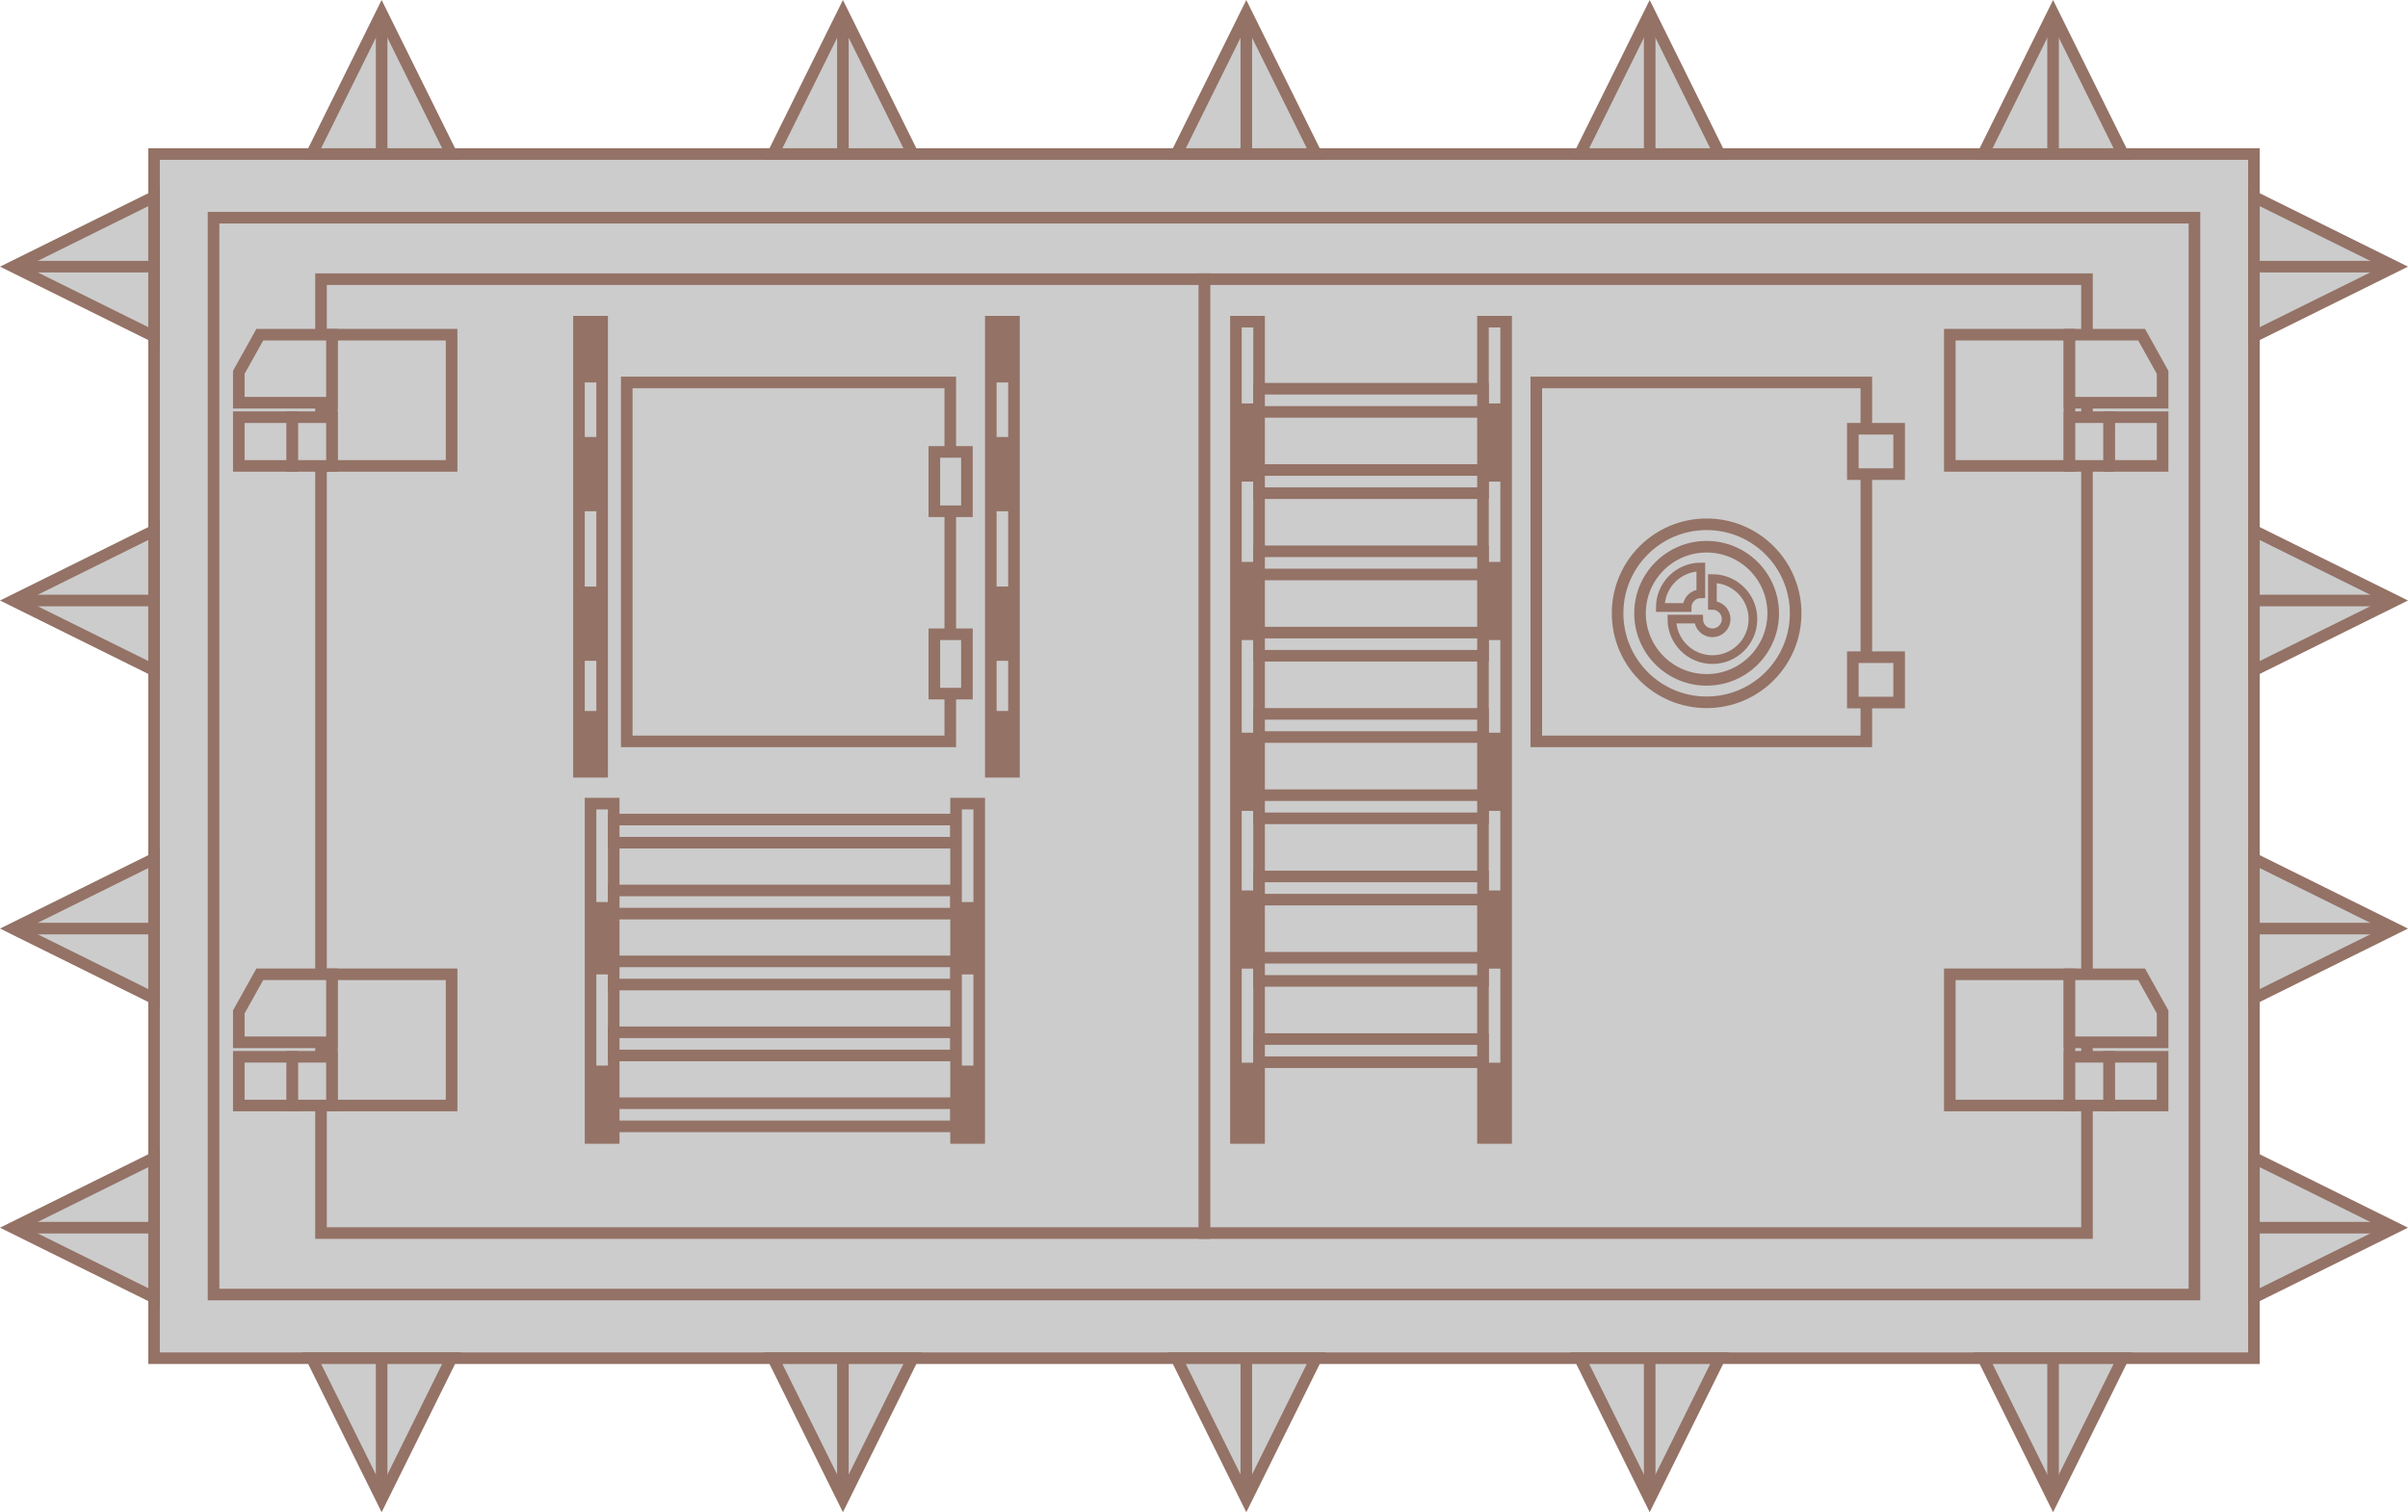 ﻿<?xml version="1.0" encoding="utf-8"?>

<svg version="1.1" id="图层_1" xmlns="http://www.w3.org/2000/svg" xmlns:xlink="http://www.w3.org/1999/xlink" x="0px" y="0px" width="415.875px" height="261.209px" viewBox="0 0 415.875 261.209" enable-background="new 0 0 415.875 261.209" xml:space="preserve">
<g>
	
		<rect x="26.604" y="26.604" fill="#CCCCCC" stroke="#947266" stroke-width="2" stroke-miterlimit="10" width="362.666" height="208" />
	
		<rect x="36.882" y="37.604" fill="#CCCCCC" stroke="#947266" stroke-width="2" stroke-miterlimit="10" width="342.111" height="186.001" />
	
		<rect x="207.993" y="48.222" fill="#CCCCCC" stroke="#947266" stroke-width="2" stroke-miterlimit="10" width="152.444" height="164.765" />
	
		<rect x="55.438" y="48.222" fill="#CCCCCC" stroke="#947266" stroke-width="2" stroke-miterlimit="10" width="152.556" height="164.765" />
	
		<rect x="57.327" y="57.81" fill="#CCCCCC" stroke="#947266" stroke-width="2" stroke-miterlimit="10" width="20.666" height="22.667" />
	<polygon fill="#CCCCCC" stroke="#947266" stroke-width="2" stroke-miterlimit="10" points="44.868,57.81 41.243,64.31 &#xD;&#xA;		41.243,69.56 57.327,69.56 57.327,57.81 	" />
	
		<rect x="41.243" y="72.06" fill="#CCCCCC" stroke="#947266" stroke-width="2" stroke-miterlimit="10" width="9.25" height="8.417" />
	
		<rect x="50.493" y="72.06" fill="#CCCCCC" stroke="#947266" stroke-width="2" stroke-miterlimit="10" width="6.834" height="8.417" />
	
		<rect x="57.327" y="168.29" fill="#CCCCCC" stroke="#947266" stroke-width="2" stroke-miterlimit="10" width="20.666" height="22.666" />
	<polygon fill="#CCCCCC" stroke="#947266" stroke-width="2" stroke-miterlimit="10" points="44.868,168.29 41.243,174.79 &#xD;&#xA;		41.243,180.04 57.327,180.04 57.327,168.29 	" />
	
		<rect x="41.243" y="182.54" fill="#CCCCCC" stroke="#947266" stroke-width="2" stroke-miterlimit="10" width="9.25" height="8.416" />
	
		<rect x="50.493" y="182.54" fill="#CCCCCC" stroke="#947266" stroke-width="2" stroke-miterlimit="10" width="6.834" height="8.416" />
	
		<rect x="336.743" y="57.81" fill="#CCCCCC" stroke="#947266" stroke-width="2" stroke-miterlimit="10" width="20.666" height="22.667" />
	<polygon fill="#CCCCCC" stroke="#947266" stroke-width="2" stroke-miterlimit="10" points="369.868,57.81 373.493,64.31 &#xD;&#xA;		373.493,69.56 357.409,69.56 357.409,57.81 	" />
	
		<rect x="364.243" y="72.06" fill="#CCCCCC" stroke="#947266" stroke-width="2" stroke-miterlimit="10" width="9.25" height="8.417" />
	
		<rect x="357.409" y="72.06" fill="#CCCCCC" stroke="#947266" stroke-width="2" stroke-miterlimit="10" width="6.834" height="8.417" />
	
		<rect x="336.743" y="168.29" fill="#CCCCCC" stroke="#947266" stroke-width="2" stroke-miterlimit="10" width="20.666" height="22.666" />
	<polygon fill="#CCCCCC" stroke="#947266" stroke-width="2" stroke-miterlimit="10" points="369.868,168.29 373.493,174.79 &#xD;&#xA;		373.493,180.04 357.409,180.04 357.409,168.29 	" />
	
		<rect x="364.243" y="182.54" fill="#CCCCCC" stroke="#947266" stroke-width="2" stroke-miterlimit="10" width="9.25" height="8.416" />
	
		<rect x="357.409" y="182.54" fill="#CCCCCC" stroke="#947266" stroke-width="2" stroke-miterlimit="10" width="6.834" height="8.416" />
	<rect x="101.993" y="138.81" fill="#CCCCCC" stroke="#947266" stroke-width="2" stroke-miterlimit="10" width="4" height="57.75" />
	
		<rect x="105.993" y="141.56" fill="#CCCCCC" stroke="#947266" stroke-width="2" stroke-miterlimit="10" width="59.125" height="4" />
	
		<rect x="105.993" y="153.81" fill="#CCCCCC" stroke="#947266" stroke-width="2" stroke-miterlimit="10" width="59.125" height="4" />
	
		<rect x="105.993" y="166.06" fill="#CCCCCC" stroke="#947266" stroke-width="2" stroke-miterlimit="10" width="59.125" height="4" />
	
		<rect x="105.993" y="178.31" fill="#CCCCCC" stroke="#947266" stroke-width="2" stroke-miterlimit="10" width="59.125" height="4" />
	
		<rect x="105.993" y="190.56" fill="#CCCCCC" stroke="#947266" stroke-width="2" stroke-miterlimit="10" width="59.125" height="4" />
	<rect x="101.993" y="155.81" fill="#947266" width="4" height="12.5" />
	<rect x="101.993" y="184.06" fill="#947266" width="4" height="12.5" />
	<rect x="165.118" y="138.81" fill="#CCCCCC" stroke="#947266" stroke-width="2" stroke-miterlimit="10" width="4" height="57.75" />
	<rect x="165.118" y="155.81" fill="#947266" width="4" height="12.5" />
	<rect x="165.118" y="184.06" fill="#947266" width="4" height="12.5" />
	<rect x="171.118" y="55.56" fill="#CCCCCC" stroke="#947266" stroke-width="2" stroke-miterlimit="10" width="4" height="77.75" />
	<rect x="171.118" y="55.56" fill="#947266" width="4" height="10.5" />
	<rect x="171.118" y="122.81" fill="#947266" width="4" height="10.5" />
	<rect x="171.118" y="75.481" fill="#947266" width="4" height="12.829" />
	<rect x="171.118" y="101.314" fill="#947266" width="4" height="12.829" />
	<rect x="213.451" y="55.56" fill="#CCCCCC" stroke="#947266" stroke-width="2" stroke-miterlimit="10" width="4" height="141" />
	<rect x="213.451" y="69.687" fill="#947266" width="4" height="13.499" />
	<rect x="213.451" y="97.06" fill="#947266" width="4" height="13.499" />
	<rect x="213.451" y="126.561" fill="#947266" width="4" height="13.499" />
	<rect x="213.451" y="153.81" fill="#947266" width="4" height="13.499" />
	<rect x="213.451" y="183.561" fill="#947266" width="4" height="13.498" />
	<rect x="256.118" y="55.56" fill="#CCCCCC" stroke="#947266" stroke-width="2" stroke-miterlimit="10" width="4" height="141" />
	<rect x="217.45" y="67.144" fill="#CCCCCC" stroke="#947266" stroke-width="2" stroke-miterlimit="10" width="38.667" height="4" />
	<rect x="217.45" y="81.185" fill="#CCCCCC" stroke="#947266" stroke-width="2" stroke-miterlimit="10" width="38.667" height="4" />
	<rect x="217.45" y="95.227" fill="#CCCCCC" stroke="#947266" stroke-width="2" stroke-miterlimit="10" width="38.667" height="4" />
	
		<rect x="217.45" y="109.268" fill="#CCCCCC" stroke="#947266" stroke-width="2" stroke-miterlimit="10" width="38.667" height="4" />
	<rect x="217.45" y="123.31" fill="#CCCCCC" stroke="#947266" stroke-width="2" stroke-miterlimit="10" width="38.667" height="4" />
	
		<rect x="217.45" y="137.351" fill="#CCCCCC" stroke="#947266" stroke-width="2" stroke-miterlimit="10" width="38.667" height="4" />
	
		<rect x="217.45" y="151.393" fill="#CCCCCC" stroke="#947266" stroke-width="2" stroke-miterlimit="10" width="38.667" height="4" />
	
		<rect x="217.45" y="165.434" fill="#CCCCCC" stroke="#947266" stroke-width="2" stroke-miterlimit="10" width="38.667" height="4" />
	
		<rect x="217.45" y="179.475" fill="#CCCCCC" stroke="#947266" stroke-width="2" stroke-miterlimit="10" width="38.667" height="4" />
	<rect x="256.118" y="69.687" fill="#947266" width="4" height="13.499" />
	<rect x="256.118" y="97.06" fill="#947266" width="4" height="13.499" />
	<rect x="256.118" y="126.561" fill="#947266" width="4" height="13.499" />
	<rect x="256.118" y="153.81" fill="#947266" width="4" height="13.499" />
	<rect x="256.118" y="183.561" fill="#947266" width="4" height="13.498" />
	<rect x="99.993" y="55.56" fill="#CCCCCC" stroke="#947266" stroke-width="2" stroke-miterlimit="10" width="4" height="77.75" />
	<rect x="99.993" y="55.56" fill="#947266" width="4" height="10.5" />
	<rect x="99.993" y="122.81" fill="#947266" width="4" height="10.5" />
	<rect x="99.993" y="75.481" fill="#947266" width="4" height="12.829" />
	<rect x="99.993" y="101.314" fill="#947266" width="4" height="12.829" />
	
		<rect x="108.243" y="66.06" fill="#CCCCCC" stroke="#947266" stroke-width="2" stroke-miterlimit="10" width="55.875" height="62" />
	
		<rect x="161.368" y="78.06" fill="#CCCCCC" stroke="#947266" stroke-width="2" stroke-miterlimit="10" width="5.625" height="10.25" />
	
		<rect x="161.368" y="109.56" fill="#CCCCCC" stroke="#947266" stroke-width="2" stroke-miterlimit="10" width="5.625" height="10.25" />
	<rect x="265.327" y="66.06" fill="#CCCCCC" stroke="#947266" stroke-width="2" stroke-miterlimit="10" width="57" height="62" />
	<circle fill="#CCCCCC" stroke="#947266" stroke-width="2" stroke-miterlimit="10" cx="294.743" cy="105.935" r="15.375" />
	<circle fill="#CCCCCC" stroke="#947266" stroke-width="2" stroke-miterlimit="10" cx="294.743" cy="105.935" r="11.5" />
	<path fill="#CCCCCC" stroke="#947266" stroke-width="1.5" stroke-miterlimit="10" d="M295.743,99.935v4.625&#xD;&#xA;		c1.312,0,2.375,1.063,2.375,2.375s-1.063,2.375-2.375,2.375s-2.375-1.063-2.375-2.375h-4.625c0,3.866,3.135,7,7,7s7-3.134,7-7&#xD;&#xA;		S299.608,99.935,295.743,99.935z" />
	<path fill="#CCCCCC" stroke="#947266" stroke-width="1.5" stroke-miterlimit="10" d="M293.743,102.56v-4.625c-3.865,0-7,3.134-7,7&#xD;&#xA;		h4.625C291.368,103.624,292.432,102.56,293.743,102.56z" />
	<rect x="319.993" y="74.06" fill="#CCCCCC" stroke="#947266" stroke-width="2" stroke-miterlimit="10" width="8" height="7.835" />
	
		<rect x="319.993" y="113.517" fill="#CCCCCC" stroke="#947266" stroke-width="2" stroke-miterlimit="10" width="8" height="7.835" />
	<polygon fill="#CCCCCC" stroke="#947266" stroke-width="2" stroke-miterlimit="10" points="53.851,26.604 65.91,2.253 &#xD;&#xA;		77.969,26.604 	" />
	<line fill="#CCCCCC" stroke="#947266" stroke-width="2" stroke-miterlimit="10" x1="65.91" y1="2.253" x2="65.91" y2="26.604" />
	<polygon fill="#CCCCCC" stroke="#947266" stroke-width="2" stroke-miterlimit="10" points="133.518,26.604 145.577,2.253 &#xD;&#xA;		157.636,26.604 	" />
	
		<line fill="#CCCCCC" stroke="#947266" stroke-width="2" stroke-miterlimit="10" x1="145.577" y1="2.253" x2="145.577" y2="26.604" />
	<polygon fill="#CCCCCC" stroke="#947266" stroke-width="2" stroke-miterlimit="10" points="203.185,26.604 215.244,2.253 &#xD;&#xA;		227.303,26.604 	" />
	
		<line fill="#CCCCCC" stroke="#947266" stroke-width="2" stroke-miterlimit="10" x1="215.244" y1="2.253" x2="215.244" y2="26.604" />
	<polygon fill="#CCCCCC" stroke="#947266" stroke-width="2" stroke-miterlimit="10" points="272.852,26.604 284.911,2.253 &#xD;&#xA;		296.97,26.604 	" />
	
		<line fill="#CCCCCC" stroke="#947266" stroke-width="2" stroke-miterlimit="10" x1="284.911" y1="2.253" x2="284.911" y2="26.604" />
	<polygon fill="#CCCCCC" stroke="#947266" stroke-width="2" stroke-miterlimit="10" points="342.519,26.604 354.578,2.253 &#xD;&#xA;		366.637,26.604 	" />
	
		<line fill="#CCCCCC" stroke="#947266" stroke-width="2" stroke-miterlimit="10" x1="354.578" y1="2.253" x2="354.578" y2="26.604" />
	<polygon fill="#CCCCCC" stroke="#947266" stroke-width="2" stroke-miterlimit="10" points="53.851,234.605 65.91,258.956 &#xD;&#xA;		77.969,234.605 	" />
	<line fill="#CCCCCC" stroke="#947266" stroke-width="2" stroke-miterlimit="10" x1="65.91" y1="258.956" x2="65.91" y2="234.605" />
	<polygon fill="#CCCCCC" stroke="#947266" stroke-width="2" stroke-miterlimit="10" points="133.518,234.605 145.577,258.956 &#xD;&#xA;		157.636,234.605 	" />
	
		<line fill="#CCCCCC" stroke="#947266" stroke-width="2" stroke-miterlimit="10" x1="145.577" y1="258.956" x2="145.577" y2="234.605" />
	<polygon fill="#CCCCCC" stroke="#947266" stroke-width="2" stroke-miterlimit="10" points="203.185,234.605 215.244,258.956 &#xD;&#xA;		227.303,234.605 	" />
	
		<line fill="#CCCCCC" stroke="#947266" stroke-width="2" stroke-miterlimit="10" x1="215.244" y1="258.956" x2="215.244" y2="234.605" />
	<polygon fill="#CCCCCC" stroke="#947266" stroke-width="2" stroke-miterlimit="10" points="272.852,234.605 284.911,258.956 &#xD;&#xA;		296.97,234.605 	" />
	
		<line fill="#CCCCCC" stroke="#947266" stroke-width="2" stroke-miterlimit="10" x1="284.911" y1="258.956" x2="284.911" y2="234.605" />
	<polygon fill="#CCCCCC" stroke="#947266" stroke-width="2" stroke-miterlimit="10" points="342.519,234.605 354.578,258.956 &#xD;&#xA;		366.637,234.605 	" />
	
		<line fill="#CCCCCC" stroke="#947266" stroke-width="2" stroke-miterlimit="10" x1="354.578" y1="258.956" x2="354.578" y2="234.605" />
	<polygon fill="#CCCCCC" stroke="#947266" stroke-width="2" stroke-miterlimit="10" points="389.271,224.12 413.622,212.06 &#xD;&#xA;		389.271,200.001 	" />
	
		<line fill="#CCCCCC" stroke="#947266" stroke-width="2" stroke-miterlimit="10" x1="413.622" y1="212.06" x2="389.271" y2="212.06" />
	<polygon fill="#CCCCCC" stroke="#947266" stroke-width="2" stroke-miterlimit="10" points="389.271,172.453 413.622,160.393 &#xD;&#xA;		389.271,148.334 	" />
	
		<line fill="#CCCCCC" stroke="#947266" stroke-width="2" stroke-miterlimit="10" x1="413.622" y1="160.393" x2="389.271" y2="160.393" />
	<polygon fill="#CCCCCC" stroke="#947266" stroke-width="2" stroke-miterlimit="10" points="389.271,115.786 413.622,103.726 &#xD;&#xA;		389.271,91.667 	" />
	
		<line fill="#CCCCCC" stroke="#947266" stroke-width="2" stroke-miterlimit="10" x1="413.622" y1="103.726" x2="389.271" y2="103.726" />
	<polygon fill="#CCCCCC" stroke="#947266" stroke-width="2" stroke-miterlimit="10" points="389.271,58.119 413.622,46.059 &#xD;&#xA;		389.271,34 	" />
	
		<line fill="#CCCCCC" stroke="#947266" stroke-width="2" stroke-miterlimit="10" x1="413.622" y1="46.059" x2="389.271" y2="46.059" />
	<polygon fill="#CCCCCC" stroke="#947266" stroke-width="2" stroke-miterlimit="10" points="26.604,224.12 2.253,212.06 &#xD;&#xA;		26.604,200.001 	" />
	<line fill="#CCCCCC" stroke="#947266" stroke-width="2" stroke-miterlimit="10" x1="2.253" y1="212.06" x2="26.604" y2="212.06" />
	<polygon fill="#CCCCCC" stroke="#947266" stroke-width="2" stroke-miterlimit="10" points="26.604,172.453 2.253,160.393 &#xD;&#xA;		26.604,148.334 	" />
	
		<line fill="#CCCCCC" stroke="#947266" stroke-width="2" stroke-miterlimit="10" x1="2.253" y1="160.393" x2="26.604" y2="160.393" />
	<polygon fill="#CCCCCC" stroke="#947266" stroke-width="2" stroke-miterlimit="10" points="26.604,115.786 2.253,103.726 &#xD;&#xA;		26.604,91.667 	" />
	
		<line fill="#CCCCCC" stroke="#947266" stroke-width="2" stroke-miterlimit="10" x1="2.253" y1="103.726" x2="26.604" y2="103.726" />
	<polygon fill="#CCCCCC" stroke="#947266" stroke-width="2" stroke-miterlimit="10" points="26.604,58.119 2.253,46.059 26.604,34 	&#xD;&#xA;		" />
	<line fill="#CCCCCC" stroke="#947266" stroke-width="2" stroke-miterlimit="10" x1="2.253" y1="46.059" x2="26.604" y2="46.059" />
</g>
</svg>
